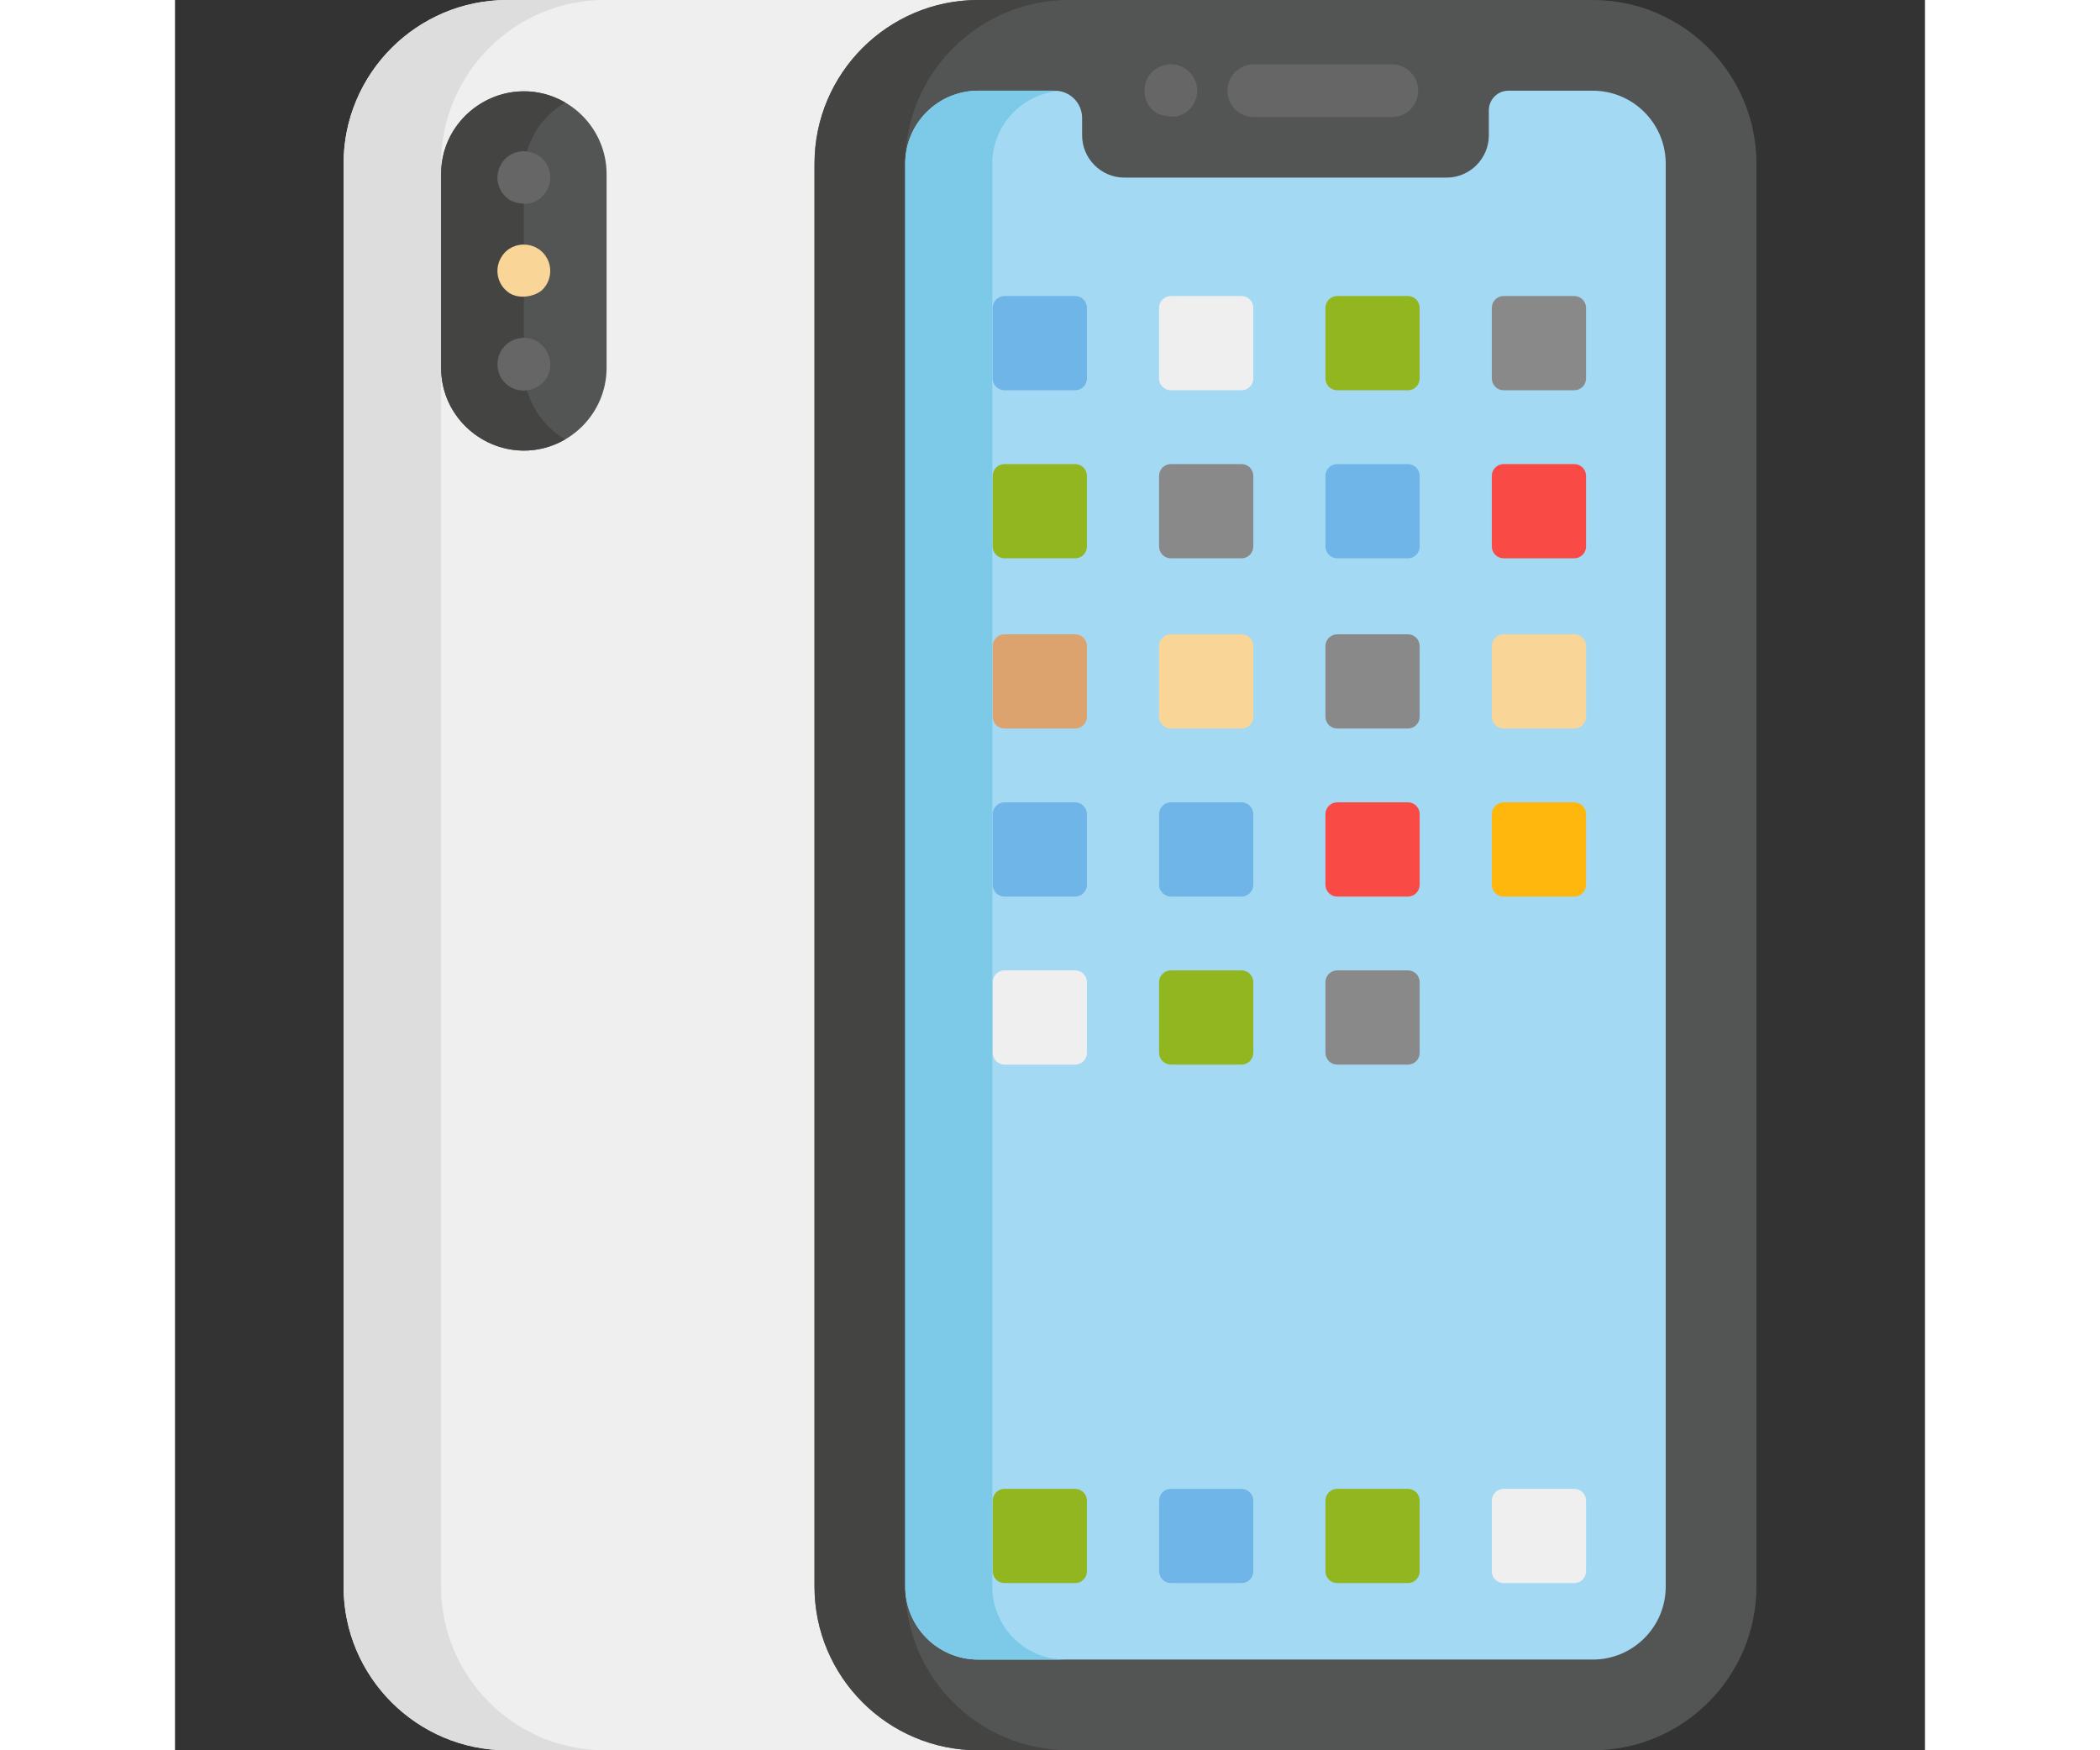 <?xml version="1.0" encoding="iso-8859-1"?>
<!-- Generator: Adobe Illustrator 19.0.0, SVG Export Plug-In . SVG Version: 6.00 Build 0)  -->
<svg
	width="96px" height="80px"
	version="1.1" id="Capa_1" xmlns="http://www.w3.org/2000/svg" xmlns:xlink="http://www.w3.org/1999/xlink" 
		x="0px" y="0px"
	 viewBox="0 0 512.001 512.001" style="enable-background:new 0 0 512.001 512.001;" xml:space="preserve">
<rect x="0" y="0" width="512.001" height="512.001" fill="#333333" stroke="none"/>
<path style="fill:#EFEFEF;" d="M97.211,0C70.804,0,49.32,21.484,49.32,47.891V464.11c0,26.406,21.484,47.89,47.891,47.89h137.787V0
	H97.211z"/>
<path style="fill:#DDDDDD;" d="M77.849,464.109V47.891C77.849,21.484,99.333,0,125.74,0H97.211C70.804,0,49.32,21.484,49.32,47.891
	V464.11c0,26.406,21.484,47.89,47.891,47.89h28.529C99.333,512,77.849,490.516,77.849,464.109z"/>
<path style="fill:#535454;" d="M102.06,26.716L102.06,26.716c-13.316,0-24.211,10.895-24.211,24.211v56.664
	c0,13.316,10.895,24.211,24.211,24.211l0,0c13.316,0,24.211-10.895,24.211-24.211V50.927
	C126.271,37.611,115.376,26.716,102.06,26.716z"/>
<path style="fill:#444443;" d="M102.06,107.59V50.927c0-8.913,4.885-16.735,12.105-20.937c-16.082-9.36-36.316,2.407-36.316,20.937
	v56.664c0,18.521,20.223,30.304,36.316,20.937C106.945,124.325,102.06,116.503,102.06,107.59z"/>
<path style="fill:#535454;" d="M414.789,0H234.997c-26.407,0-47.891,21.484-47.891,47.891V464.11
	c0,26.407,21.484,47.891,47.891,47.891h179.792c26.407,0,47.891-21.484,47.891-47.891V47.891C462.68,21.484,441.197,0,414.789,0z"/>
<path style="fill:#444443;" d="M213.636,464.109V47.891C213.636,21.484,235.119,0,261.526,0h-26.529
	c-26.407,0-47.891,21.484-47.891,47.891V464.11c0,26.407,21.484,47.891,47.891,47.891h26.529
	C235.119,512,213.636,490.516,213.636,464.109z"/>
<path style="fill:#A4D9F4;" d="M436.146,464.109c0,11.795-9.562,21.357-21.357,21.357H234.997c-11.795,0-21.357-9.562-21.357-21.357
	V47.891c0-11.795,9.562-21.357,21.357-21.357h22.407c4.414,0,7.992,3.578,7.992,7.992v5.068c0,6.8,5.563,12.363,12.363,12.363
	h94.267c6.8,0,12.363-5.563,12.363-12.363v-7.33c0-3.165,2.566-5.731,5.731-5.731h24.669c11.795,0,21.357,9.562,21.357,21.357
	V464.109z"/>
<path style="fill:#7CC9E8;" d="M239.119,464.109V47.891c0-11.155,8.555-20.3,19.46-21.261c-1.241-0.184,0.079-0.056-23.582-0.096
	c-11.795,0-21.357,9.562-21.357,21.357V464.11c0,11.795,9.562,21.357,21.357,21.357h25.478
	C248.681,485.466,239.119,475.905,239.119,464.109z"/>
<g>
	<path style="fill:#666666;" d="M355.99,34.261h-40.343c-4.267,0-7.727-3.459-7.727-7.727s3.459-7.727,7.727-7.727h40.343
		c4.267,0,7.727,3.459,7.727,7.727C363.716,30.802,360.257,34.261,355.99,34.261z"/>
	<path style="fill:#666666;" d="M287.057,32.959c-5.532-3.636-4.191-12.525,2.771-14.001c4.736-0.977,9.242,2.691,9.242,7.572
		c0,3.589-2.477,6.806-6.223,7.583C292.353,34.205,288.63,34.023,287.057,32.959z"/>
	<path style="fill:#666666;" d="M97.77,58.386c-3.674-2.51-4.433-7.304-2.132-10.715c4.089-6.211,14.145-3.457,14.145,4.286
		c0,3.737-2.687,6.912-6.213,7.572C102.607,59.731,99.552,59.557,97.77,58.386z"/>
</g>
<path style="fill:#F9D698;" d="M97.77,85.688c-3.674-2.51-4.433-7.304-2.132-10.715c3.204-4.983,11.083-4.536,13.558,1.329
	c1.17,2.765,0.59,6.159-1.669,8.417C105.685,86.561,100.94,87.771,97.77,85.688z"/>
<path style="fill:#666666;" d="M97.77,112.978c-5.099-3.351-4.404-11.132,1.329-13.558c8.094-3.163,14.221,6.808,8.428,12.6
	C105.518,114.029,101.2,115.322,97.77,112.978z"/>
<path style="fill:#70B5E8;" d="M263.357,114.163h-20.676c-1.895,0-3.446-1.551-3.446-3.446V90.04c0-1.895,1.551-3.446,3.446-3.446
	h20.676c1.895,0,3.446,1.551,3.446,3.446v20.676C266.804,112.612,265.253,114.163,263.357,114.163z"/>
<path style="fill:#EFEFEF;" d="M312.034,114.163h-20.676c-1.895,0-3.446-1.551-3.446-3.446V90.04c0-1.895,1.551-3.446,3.446-3.446
	h20.676c1.895,0,3.446,1.551,3.446,3.446v20.676C315.48,112.612,313.929,114.163,312.034,114.163z"/>
<path style="fill:#92B620;" d="M360.71,114.163h-20.676c-1.895,0-3.446-1.551-3.446-3.446V90.04c0-1.895,1.551-3.446,3.446-3.446
	h20.676c1.895,0,3.446,1.551,3.446,3.446v20.676C364.156,112.612,362.605,114.163,360.71,114.163z"/>
<path style="fill:#898989;" d="M409.386,114.163H388.71c-1.895,0-3.446-1.551-3.446-3.446V90.04c0-1.895,1.551-3.446,3.446-3.446
	h20.676c1.895,0,3.446,1.551,3.446,3.446v20.676C412.832,112.612,411.281,114.163,409.386,114.163z"/>
<path style="fill:#92B620;" d="M263.357,163.319h-20.676c-1.895,0-3.446-1.551-3.446-3.446v-20.676c0-1.895,1.551-3.446,3.446-3.446
	h20.676c1.895,0,3.446,1.551,3.446,3.446v20.676C266.804,161.768,265.253,163.319,263.357,163.319z"/>
<path style="fill:#898989;" d="M312.034,163.319h-20.676c-1.895,0-3.446-1.551-3.446-3.446v-20.676c0-1.895,1.551-3.446,3.446-3.446
	h20.676c1.895,0,3.446,1.551,3.446,3.446v20.676C315.48,161.768,313.929,163.319,312.034,163.319z"/>
<path style="fill:#70B5E8;" d="M360.71,163.319h-20.676c-1.895,0-3.446-1.551-3.446-3.446v-20.676c0-1.895,1.551-3.446,3.446-3.446
	h20.676c1.895,0,3.446,1.551,3.446,3.446v20.676C364.156,161.768,362.605,163.319,360.71,163.319z"/>
<path style="fill:#F94A46;" d="M409.386,163.319H388.71c-1.895,0-3.446-1.551-3.446-3.446v-20.676c0-1.895,1.551-3.446,3.446-3.446
	h20.676c1.895,0,3.446,1.551,3.446,3.446v20.676C412.832,161.768,411.281,163.319,409.386,163.319z"/>
<path style="fill:#DDA36F;" d="M263.357,213.114h-20.676c-1.895,0-3.446-1.551-3.446-3.446v-20.676c0-1.895,1.551-3.446,3.446-3.446
	h20.676c1.895,0,3.446,1.551,3.446,3.446v20.676C266.804,211.563,265.253,213.114,263.357,213.114z"/>
<path style="fill:#F9D698;" d="M312.034,213.114h-20.676c-1.895,0-3.446-1.551-3.446-3.446v-20.676c0-1.895,1.551-3.446,3.446-3.446
	h20.676c1.895,0,3.446,1.551,3.446,3.446v20.676C315.48,211.563,313.929,213.114,312.034,213.114z"/>
<path style="fill:#898989;" d="M360.71,213.114h-20.676c-1.895,0-3.446-1.551-3.446-3.446v-20.676c0-1.895,1.551-3.446,3.446-3.446
	h20.676c1.895,0,3.446,1.551,3.446,3.446v20.676C364.156,211.563,362.605,213.114,360.71,213.114z"/>
<path style="fill:#F9D698;" d="M409.386,213.114H388.71c-1.895,0-3.446-1.551-3.446-3.446v-20.676c0-1.895,1.551-3.446,3.446-3.446
	h20.676c1.895,0,3.446,1.551,3.446,3.446v20.676C412.832,211.563,411.281,213.114,409.386,213.114z"/>
<g>
	<path style="fill:#70B5E8;" d="M263.357,262.27h-20.676c-1.895,0-3.446-1.551-3.446-3.446v-20.676c0-1.895,1.551-3.446,3.446-3.446
		h20.676c1.895,0,3.446,1.551,3.446,3.446v20.676C266.804,260.719,265.253,262.27,263.357,262.27z"/>
	<path style="fill:#70B5E8;" d="M312.034,262.27h-20.676c-1.895,0-3.446-1.551-3.446-3.446v-20.676c0-1.895,1.551-3.446,3.446-3.446
		h20.676c1.895,0,3.446,1.551,3.446,3.446v20.676C315.48,260.719,313.929,262.27,312.034,262.27z"/>
</g>
<path style="fill:#F94A46;" d="M360.71,262.27h-20.676c-1.895,0-3.446-1.551-3.446-3.446v-20.676c0-1.895,1.551-3.446,3.446-3.446
	h20.676c1.895,0,3.446,1.551,3.446,3.446v20.676C364.156,260.719,362.605,262.27,360.71,262.27z"/>
<path style="fill:#EFEFEF;" d="M263.357,311.426h-20.676c-1.895,0-3.446-1.551-3.446-3.446v-20.676c0-1.895,1.551-3.446,3.446-3.446
	h20.676c1.895,0,3.446,1.551,3.446,3.446v20.676C266.804,309.875,265.253,311.426,263.357,311.426z"/>
<path style="fill:#92B620;" d="M312.034,311.426h-20.676c-1.895,0-3.446-1.551-3.446-3.446v-20.676c0-1.895,1.551-3.446,3.446-3.446
	h20.676c1.895,0,3.446,1.551,3.446,3.446v20.676C315.48,309.875,313.929,311.426,312.034,311.426z"/>
<path style="fill:#898989;" d="M360.71,311.426h-20.676c-1.895,0-3.446-1.551-3.446-3.446v-20.676c0-1.895,1.551-3.446,3.446-3.446
	h20.676c1.895,0,3.446,1.551,3.446,3.446v20.676C364.156,309.875,362.605,311.426,360.71,311.426z"/>
<path style="fill:#FFB70D;" d="M409.386,262.27H388.71c-1.895,0-3.446-1.551-3.446-3.446v-20.676c0-1.895,1.551-3.446,3.446-3.446
	h20.676c1.895,0,3.446,1.551,3.446,3.446v20.676C412.832,260.719,411.281,262.27,409.386,262.27z"/>
<path style="fill:#92B620;" d="M263.358,463.095h-20.676c-1.895,0-3.446-1.551-3.446-3.446v-20.676c0-1.895,1.551-3.446,3.446-3.446
	h20.676c1.895,0,3.446,1.551,3.446,3.446v20.676C266.804,461.544,265.253,463.095,263.358,463.095z"/>
<path style="fill:#70B5E8;" d="M312.034,463.095h-20.676c-1.895,0-3.446-1.551-3.446-3.446v-20.676c0-1.895,1.551-3.446,3.446-3.446
	h20.676c1.895,0,3.446,1.551,3.446,3.446v20.676C315.48,461.544,313.929,463.095,312.034,463.095z"/>
<path style="fill:#92B620;" d="M360.71,463.095h-20.676c-1.895,0-3.446-1.551-3.446-3.446v-20.676c0-1.895,1.551-3.446,3.446-3.446
	h20.676c1.895,0,3.446,1.551,3.446,3.446v20.676C364.156,461.544,362.605,463.095,360.71,463.095z"/>
<path style="fill:#EFEFEF;" d="M409.386,463.095H388.71c-1.895,0-3.446-1.551-3.446-3.446v-20.676c0-1.895,1.551-3.446,3.446-3.446
	h20.676c1.895,0,3.446,1.551,3.446,3.446v20.676C412.832,461.544,411.281,463.095,409.386,463.095z"/>
<g>
</g>
<g>
</g>
<g>
</g>
<g>
</g>
<g>
</g>
<g>
</g>
<g>
</g>
<g>
</g>
<g>
</g>
<g>
</g>
<g>
</g>
<g>
</g>
<g>
</g>
<g>
</g>
<g>
</g>
</svg>
